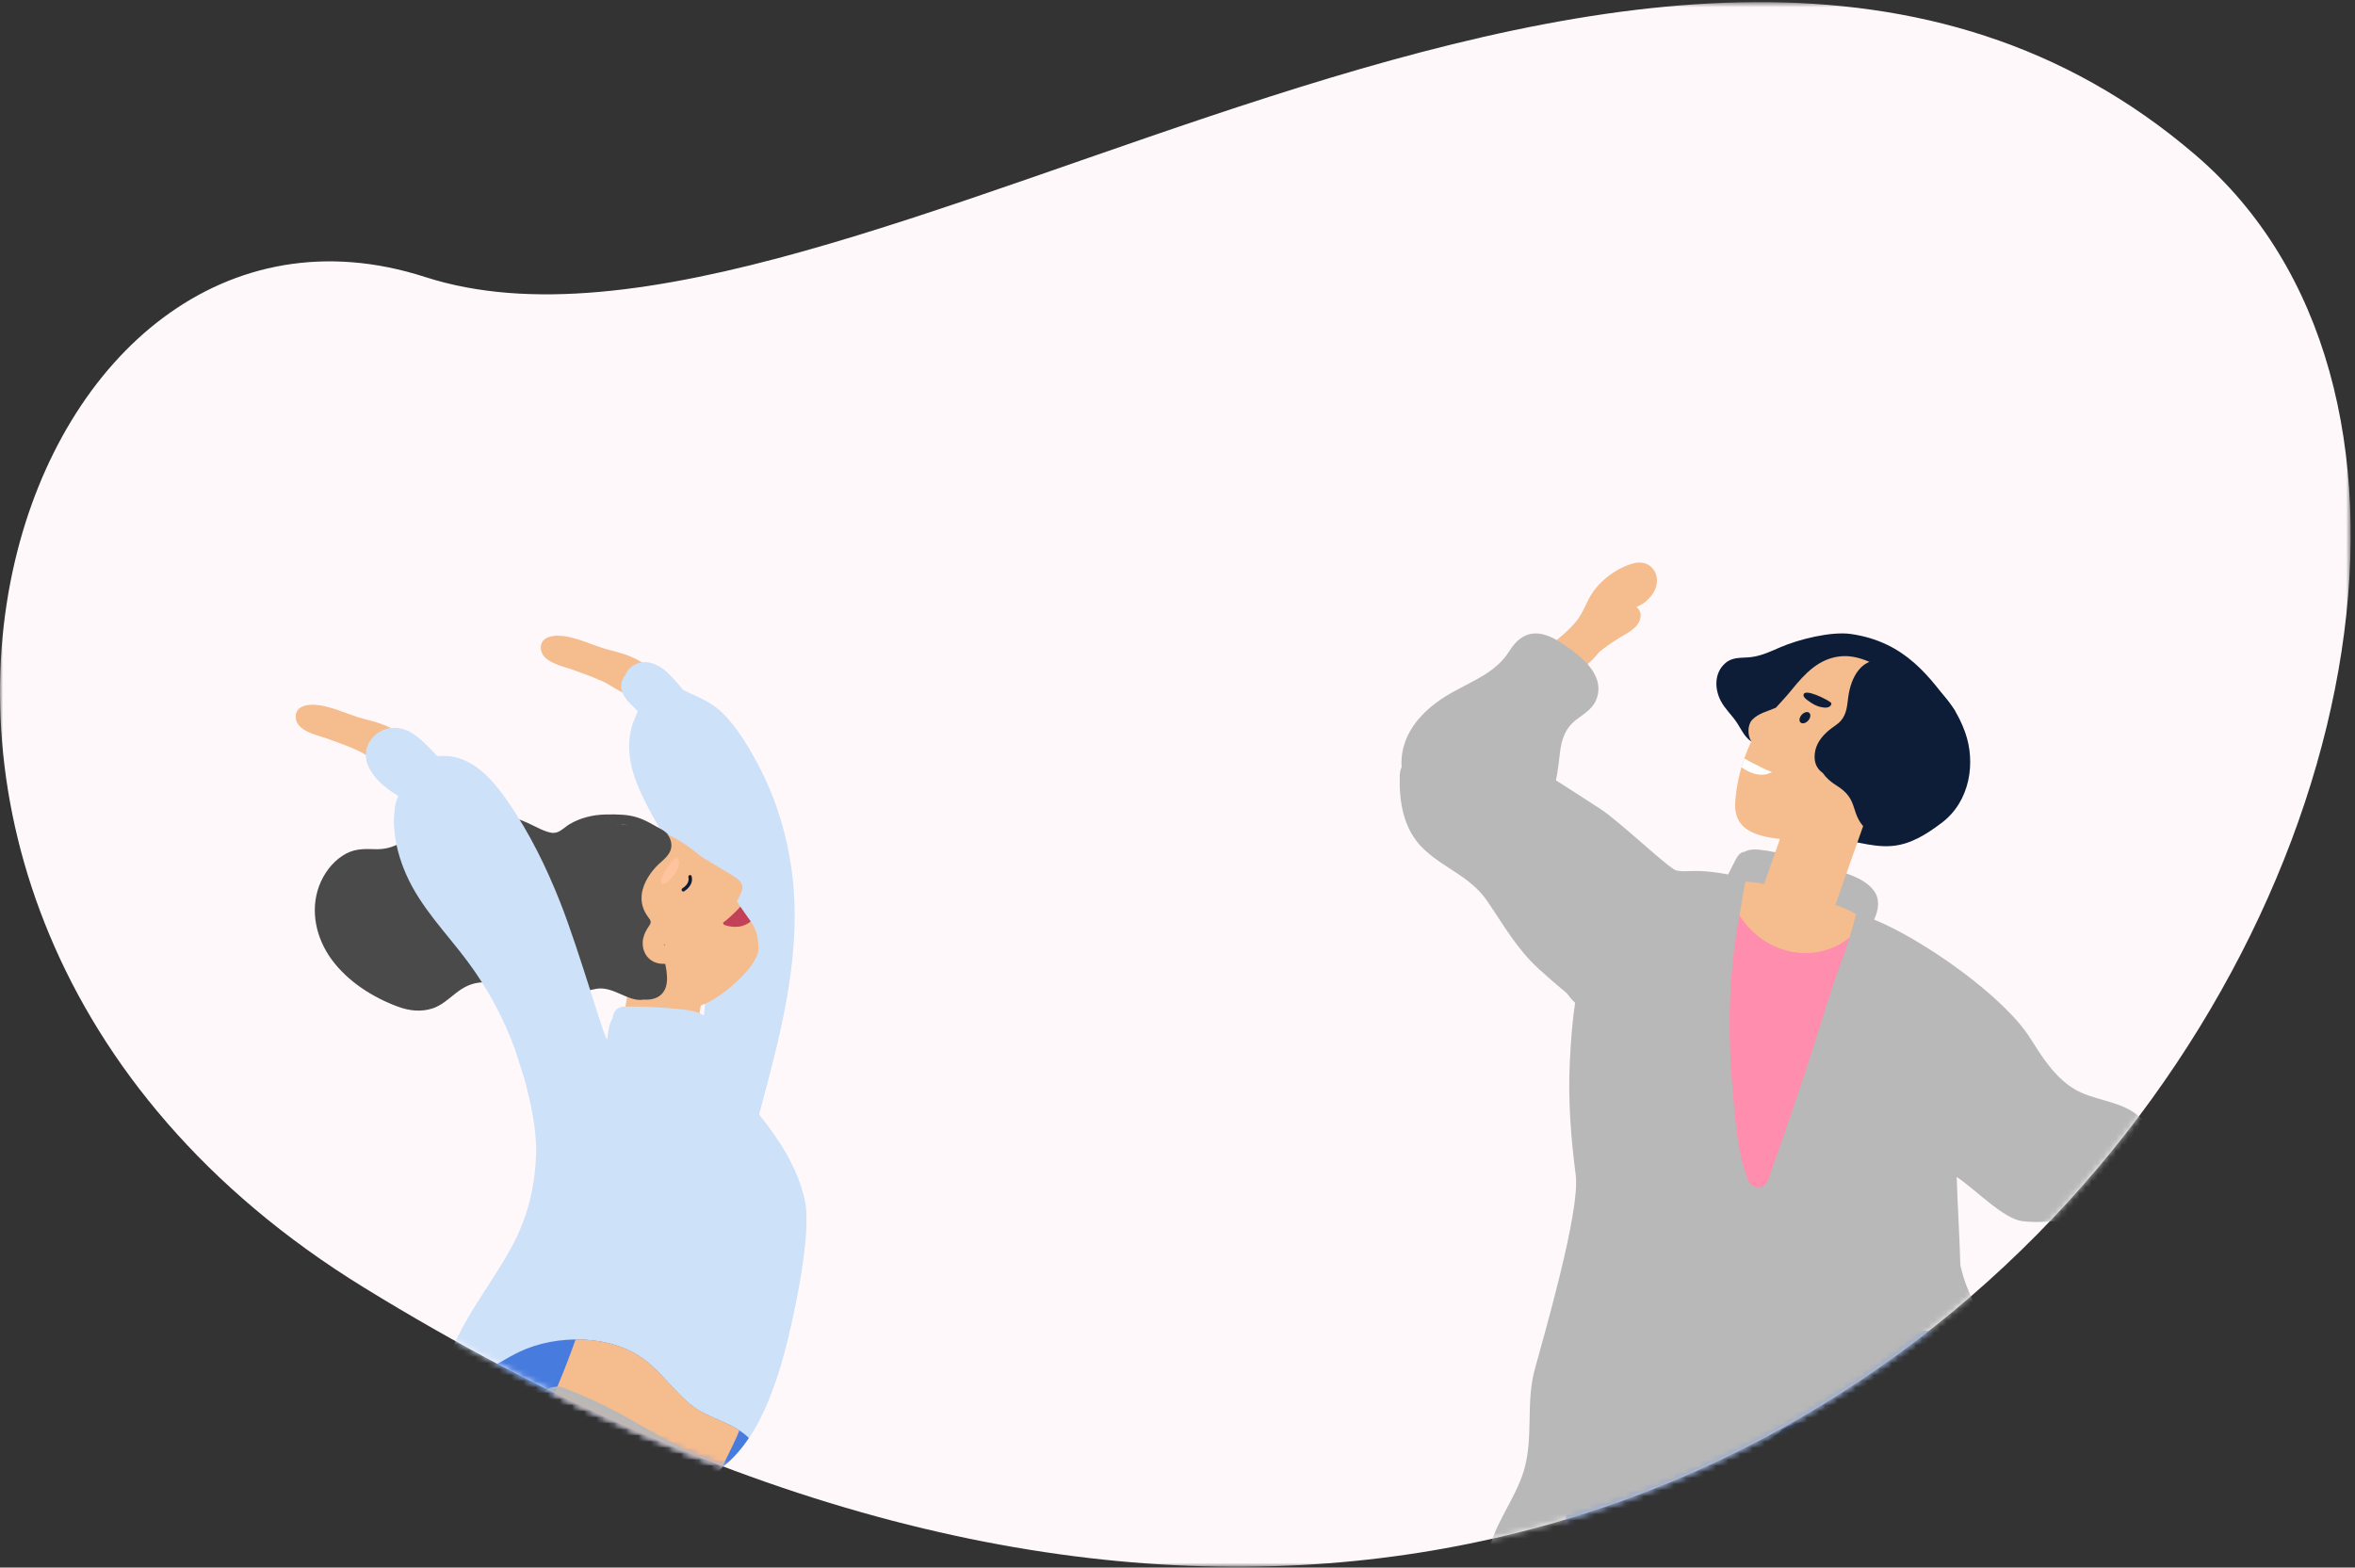<svg xmlns="http://www.w3.org/2000/svg" xmlns:xlink="http://www.w3.org/1999/xlink" width="389" height="259" viewBox="0 0 389 259">
    <rect x="0" y="0" width="389" height="259" fill="#333333" stroke="none"/>
    <defs>
        <path id="prefix__a" d="M0 1.652L388.286 1.652 388.286 260.171 0 260.171z"/>
        <path id="prefix__c" d="M290.35 1.652c-34.52.06-71.243 12.101-105.97 24.144C140.187 41.116 99.24 56.44 70.224 47.07 37.318 36.45 10.528 59.842 2.48 93.96.88 100.73.02 107.92 0 115.35v.597c.101 33.458 17.158 71.666 60.126 98.097 196.513 120.87 327.459-22.627 328.161-123.569v-1.623c-.174-24.939-8.392-47.15-25.643-61.949C341.156 8.47 316.668 1.708 290.94 1.652"/>
        <path id="prefix__e" d="M290.35 1.652c-34.52.06-71.243 12.101-105.97 24.144C140.187 41.116 99.24 56.44 70.224 47.07 37.318 36.45 10.528 59.842 2.48 93.96.88 100.73.02 107.92 0 115.35v.597c.101 33.458 17.158 71.666 60.126 98.097 196.513 120.87 327.459-22.627 328.161-123.569v-1.623c-.174-24.939-8.392-47.15-25.643-61.949C341.156 8.47 316.668 1.708 290.94 1.652"/>
        <path id="prefix__g" d="M290.35 1.652c-34.52.06-71.243 12.101-105.97 24.144C140.187 41.116 99.24 56.44 70.224 47.07 37.318 36.45 10.528 59.842 2.48 93.96.88 100.73.02 107.92 0 115.35v.597c.101 33.458 17.158 71.666 60.126 98.097 196.513 120.87 327.459-22.627 328.161-123.569v-1.623c-.174-24.939-8.392-47.15-25.643-61.949C341.156 8.47 316.668 1.708 290.94 1.652"/>
        <path id="prefix__i" d="M290.35 1.652c-34.52.06-71.243 12.101-105.97 24.144C140.187 41.116 99.24 56.44 70.224 47.07 37.318 36.45 10.528 59.842 2.48 93.96.88 100.73.02 107.92 0 115.35v.597c.101 33.458 17.158 71.666 60.126 98.097 196.513 120.87 327.459-22.627 328.161-123.569v-1.623c-.174-24.939-8.392-47.15-25.643-61.949C341.156 8.47 316.668 1.708 290.94 1.652h-.59z"/>
        <path id="prefix__k" d="M290.35 1.652c-34.52.06-71.243 12.101-105.97 24.144C140.187 41.116 99.24 56.44 70.224 47.07 37.318 36.45 10.528 59.842 2.48 93.96.88 100.73.02 107.92 0 115.35v.597c.101 33.458 17.158 71.666 60.126 98.097 196.513 120.87 327.459-22.627 328.161-123.569v-1.623c-.174-24.939-8.392-47.15-25.643-61.949C341.156 8.47 316.668 1.708 290.94 1.652"/>
        <path id="prefix__m" d="M290.35 1.652c-34.52.06-71.243 12.101-105.97 24.144C140.187 41.116 99.24 56.44 70.224 47.07 37.318 36.45 10.528 59.842 2.48 93.96.88 100.73.02 107.92 0 115.35v.597c.101 33.458 17.158 71.666 60.126 98.097 196.513 120.87 327.459-22.627 328.161-123.569v-1.623c-.174-24.939-8.392-47.15-25.643-61.949C341.156 8.47 316.668 1.708 290.94 1.652"/>
        <path id="prefix__o" d="M290.35 1.652c-34.52.06-71.243 12.101-105.97 24.144C140.187 41.116 99.24 56.44 70.224 47.07 37.318 36.45 10.528 59.842 2.48 93.96.88 100.73.02 107.92 0 115.35v.597c.101 33.458 17.158 71.666 60.126 98.097 196.513 120.87 327.459-22.627 328.161-123.569v-1.623c-.174-24.939-8.392-47.15-25.643-61.949C341.156 8.47 316.668 1.708 290.94 1.652"/>
        <path id="prefix__q" d="M290.35 1.652c-34.52.06-71.243 12.101-105.97 24.144C140.187 41.116 99.24 56.44 70.224 47.07 37.318 36.45 10.528 59.842 2.48 93.96.88 100.73.02 107.92 0 115.35v.597c.101 33.458 17.158 71.666 60.126 98.097 196.513 120.87 327.459-22.627 328.161-123.569v-1.623c-.174-24.939-8.392-47.15-25.643-61.949C341.156 8.47 316.668 1.708 290.94 1.652"/>
        <path id="prefix__s" d="M290.35 1.652c-34.52.06-71.243 12.101-105.97 24.144C140.187 41.116 99.24 56.44 70.224 47.07 37.318 36.45 10.528 59.842 2.48 93.96.88 100.73.02 107.92 0 115.35v.597c.101 33.458 17.158 71.666 60.126 98.097 196.513 120.87 327.459-22.627 328.161-123.569v-1.623c-.174-24.939-8.392-47.15-25.643-61.949C341.156 8.47 316.668 1.708 290.94 1.652"/>
        <path id="prefix__u" d="M290.35 1.652c-34.52.06-71.243 12.101-105.97 24.144C140.187 41.116 99.24 56.44 70.224 47.07 37.318 36.45 10.528 59.842 2.48 93.96.88 100.73.02 107.92 0 115.35v.597c.101 33.458 17.158 71.666 60.126 98.097 196.513 120.87 327.459-22.627 328.161-123.569v-1.623c-.174-24.939-8.392-47.15-25.643-61.949C341.156 8.47 316.668 1.708 290.94 1.652"/>
        <path id="prefix__w" d="M290.35 1.652c-34.52.06-71.243 12.101-105.97 24.144C140.187 41.116 99.24 56.44 70.224 47.07 37.318 36.45 10.528 59.842 2.48 93.96.88 100.73.02 107.92 0 115.35v.597c.101 33.458 17.158 71.666 60.126 98.097 196.513 120.87 327.459-22.627 328.161-123.569v-1.623c-.174-24.939-8.392-47.15-25.643-61.949C341.156 8.47 316.668 1.708 290.94 1.652"/>
        <path id="prefix__y" d="M290.35 1.652c-34.52.06-71.243 12.101-105.97 24.144C140.187 41.116 99.24 56.44 70.224 47.07 37.318 36.45 10.528 59.842 2.48 93.96.88 100.73.02 107.92 0 115.35v.597c.101 33.458 17.158 71.666 60.126 98.097 196.513 120.87 327.459-22.627 328.161-123.569v-1.623c-.174-24.939-8.392-47.15-25.643-61.949C341.156 8.47 316.668 1.708 290.94 1.652"/>
        <path id="prefix__A" d="M290.35 1.652c-34.52.06-71.243 12.101-105.97 24.144C140.187 41.116 99.24 56.44 70.224 47.07 37.318 36.45 10.528 59.842 2.48 93.96.88 100.73.02 107.92 0 115.35v.597c.101 33.458 17.158 71.666 60.126 98.097 196.513 120.87 327.459-22.627 328.161-123.569v-1.623c-.174-24.939-8.392-47.15-25.643-61.949C341.156 8.47 316.668 1.708 290.94 1.652"/>
        <path id="prefix__C" d="M290.35 1.652c-34.52.06-71.243 12.101-105.97 24.144C140.187 41.116 99.24 56.44 70.224 47.07 37.318 36.45 10.528 59.842 2.48 93.96.88 100.73.02 107.92 0 115.35v.597c.101 33.458 17.158 71.666 60.126 98.097 196.513 120.87 327.459-22.627 328.161-123.569v-1.623c-.174-24.939-8.392-47.15-25.643-61.949C341.156 8.47 316.668 1.708 290.94 1.652"/>
        <path id="prefix__E" d="M290.35 1.652c-34.52.06-71.243 12.101-105.97 24.144C140.187 41.116 99.24 56.44 70.224 47.07 37.318 36.45 10.528 59.842 2.48 93.96.88 100.73.02 107.92 0 115.35v.597c.101 33.458 17.158 71.666 60.126 98.097 196.513 120.87 327.459-22.627 328.161-123.569v-1.623c-.174-24.939-8.392-47.15-25.643-61.949C341.156 8.47 316.668 1.708 290.94 1.652"/>
        <path id="prefix__G" d="M290.35 1.652c-34.52.06-71.243 12.101-105.97 24.144C140.187 41.116 99.24 56.44 70.224 47.07 37.318 36.45 10.528 59.842 2.48 93.96.88 100.73.02 107.92 0 115.35v.597c.101 33.458 17.158 71.666 60.126 98.097 196.513 120.87 327.459-22.627 328.161-123.569v-1.623c-.174-24.939-8.392-47.15-25.643-61.949C341.156 8.47 316.668 1.708 290.94 1.652"/>
        <path id="prefix__I" d="M290.35 1.652c-34.52.06-71.243 12.101-105.97 24.144C140.187 41.116 99.24 56.44 70.224 47.07 37.318 36.45 10.528 59.842 2.48 93.96.88 100.73.02 107.92 0 115.35v.597c.101 33.458 17.158 71.666 60.126 98.097 196.513 120.87 327.459-22.627 328.161-123.569v-1.623c-.174-24.939-8.392-47.15-25.643-61.949C341.156 8.47 316.668 1.708 290.94 1.652"/>
        <path id="prefix__K" d="M290.35 1.652c-34.52.06-71.243 12.101-105.97 24.144C140.187 41.116 99.24 56.44 70.224 47.07 37.318 36.45 10.528 59.842 2.48 93.96.88 100.73.02 107.92 0 115.35v.597c.101 33.458 17.158 71.666 60.126 98.097 196.513 120.87 327.459-22.627 328.161-123.569v-1.623c-.174-24.939-8.392-47.15-25.643-61.949C341.156 8.47 316.668 1.708 290.94 1.652"/>
        <path id="prefix__M" d="M290.35 1.652c-34.52.06-71.243 12.101-105.97 24.144C140.187 41.116 99.24 56.44 70.224 47.07 37.318 36.45 10.528 59.842 2.48 93.96.88 100.73.02 107.92 0 115.35v.597c.101 33.458 17.158 71.666 60.126 98.097 196.513 120.87 327.459-22.627 328.161-123.569v-1.623c-.174-24.939-8.392-47.15-25.643-61.949C341.156 8.47 316.668 1.708 290.94 1.652"/>
        <path id="prefix__O" d="M290.35 1.652c-34.52.06-71.243 12.101-105.97 24.144C140.187 41.116 99.24 56.44 70.224 47.07 37.318 36.45 10.528 59.842 2.48 93.96.88 100.73.02 107.92 0 115.35v.597c.101 33.458 17.158 71.666 60.126 98.097 196.513 120.87 327.459-22.627 328.161-123.569v-1.623c-.174-24.939-8.392-47.15-25.643-61.949C341.156 8.47 316.668 1.708 290.94 1.652"/>
        <path id="prefix__Q" d="M290.35 1.652c-34.52.06-71.243 12.101-105.97 24.144C140.187 41.116 99.24 56.44 70.224 47.07 37.318 36.45 10.528 59.842 2.48 93.96.88 100.73.02 107.92 0 115.35v.597c.101 33.458 17.158 71.666 60.126 98.097 196.513 120.87 327.459-22.627 328.161-123.569v-1.623c-.174-24.939-8.392-47.15-25.643-61.949C341.156 8.47 316.668 1.708 290.94 1.652"/>
        <path id="prefix__S" d="M290.35 1.652c-34.52.06-71.243 12.101-105.97 24.144C140.187 41.116 99.24 56.44 70.224 47.07 37.318 36.45 10.528 59.842 2.48 93.96.88 100.73.02 107.92 0 115.35v.597c.101 33.458 17.158 71.666 60.126 98.097 196.513 120.87 327.459-22.627 328.161-123.569v-1.623c-.174-24.939-8.392-47.15-25.643-61.949C341.156 8.47 316.668 1.708 290.94 1.652h-.59z"/>
        <path id="prefix__U" d="M290.35 1.652c-34.52.06-71.243 12.101-105.97 24.144C140.187 41.116 99.24 56.44 70.224 47.07 37.318 36.45 10.528 59.842 2.48 93.96.88 100.73.02 107.92 0 115.35v.597c.101 33.458 17.158 71.666 60.126 98.097 196.513 120.87 327.459-22.627 328.161-123.569v-1.623c-.174-24.939-8.392-47.15-25.643-61.949C341.156 8.47 316.668 1.708 290.94 1.652"/>
        <path id="prefix__W" d="M290.35 1.652c-34.52.06-71.243 12.101-105.97 24.144C140.187 41.116 99.24 56.44 70.224 47.07 37.318 36.45 10.528 59.842 2.48 93.96.88 100.73.02 107.92 0 115.35v.597c.101 33.458 17.158 71.666 60.126 98.097 196.513 120.87 327.459-22.627 328.161-123.569v-1.623c-.174-24.939-8.392-47.15-25.643-61.949C341.156 8.47 316.668 1.708 290.94 1.652"/>
        <path id="prefix__Y" d="M290.35 1.652c-34.52.06-71.243 12.101-105.97 24.144C140.187 41.116 99.24 56.44 70.224 47.07 37.318 36.45 10.528 59.842 2.48 93.96.88 100.73.02 107.92 0 115.35v.597c.101 33.458 17.158 71.666 60.126 98.097 196.513 120.87 327.459-22.627 328.161-123.569v-1.623c-.174-24.939-8.392-47.15-25.643-61.949C341.156 8.47 316.668 1.708 290.94 1.652"/>
        <path id="prefix__aa" d="M290.35 1.652c-34.52.06-71.243 12.101-105.97 24.144C140.187 41.116 99.24 56.44 70.224 47.07 37.318 36.45 10.528 59.842 2.48 93.96.88 100.73.02 107.92 0 115.35v.597c.101 33.458 17.158 71.666 60.126 98.097 196.513 120.87 327.459-22.627 328.161-123.569v-1.623c-.174-24.939-8.392-47.15-25.643-61.949C341.156 8.47 316.668 1.708 290.94 1.652"/>
        <path id="prefix__ac" d="M290.35 1.652c-34.52.06-71.243 12.101-105.97 24.144C140.187 41.116 99.24 56.44 70.224 47.07 37.318 36.45 10.528 59.842 2.48 93.96.88 100.73.02 107.92 0 115.35v.597c.101 33.458 17.158 71.666 60.126 98.097 196.513 120.87 327.459-22.627 328.161-123.569v-1.623c-.174-24.939-8.392-47.15-25.643-61.949C341.156 8.47 316.668 1.708 290.94 1.652"/>
        <path id="prefix__ae" d="M290.35 1.652c-34.52.06-71.243 12.101-105.97 24.144C140.187 41.116 99.24 56.44 70.224 47.07 37.318 36.45 10.528 59.842 2.48 93.96.88 100.73.02 107.92 0 115.35v.597c.101 33.458 17.158 71.666 60.126 98.097 196.513 120.87 327.459-22.627 328.161-123.569v-1.623c-.174-24.939-8.392-47.15-25.643-61.949C341.156 8.47 316.668 1.708 290.94 1.652"/>
        <path id="prefix__ag" d="M290.35 1.652c-34.52.06-71.243 12.101-105.97 24.144C140.187 41.116 99.24 56.44 70.224 47.07 37.318 36.45 10.528 59.842 2.48 93.96.88 100.73.02 107.92 0 115.35v.597c.101 33.458 17.158 71.666 60.126 98.097 196.513 120.87 327.459-22.627 328.161-123.569v-1.623c-.174-24.939-8.392-47.15-25.643-61.949C341.156 8.47 316.668 1.708 290.94 1.652"/>
    </defs>
    <g fill="none" fill-rule="evenodd">
        <g transform="translate(0 -2) translate(0 .698)">
            <mask id="prefix__b" fill="#fff">
                <use xlink:href="#prefix__a"/>
            </mask>
            <path fill="#FFF8FB" d="M362.643 26.903c-87.122-74.742-223.47 42.43-292.42 20.167C37.318 36.446 10.527 59.844 2.478 93.96c-8.817 37.373 4.864 87.615 57.648 120.082 246.34 151.517 389.642-112.396 302.517-187.14" mask="url(#prefix__b)"/>
        </g>
        <g transform="translate(0 -2) translate(0 .698)">
            <mask id="prefix__d" fill="#fff">
                <use xlink:href="#prefix__c"/>
            </mask>
            <path fill="#F5BC8E" d="M66.72 123.077c-1.9-1.727-4.125-2.366-6.571-2.986-2.76-.703-5.481-2.244-8.354-2.347-1.473-.052-3.149.453-2.935 2.26.259 2.168 3.67 2.779 5.265 3.362 1.687.615 3.388 1.205 5.02 1.96 1.208.556 2.402 1.554 3.659 1.951 1.379.435 2.946-.06 2.932-1.764-.002-.186-.03-.364-.07-.538.981.188 1.966-1.067 1.054-1.898" mask="url(#prefix__d)"/>
            <mask id="prefix__f" fill="#fff">
                <use xlink:href="#prefix__e"/>
            </mask>
            <path fill="#F5BC8E" d="M107.207 111.672c-1.9-1.727-4.125-2.366-6.571-2.987-2.76-.702-5.481-2.243-8.357-2.347-1.47-.051-3.146.454-2.932 2.26.259 2.171 3.67 2.782 5.265 3.363 1.687.615 3.388 1.207 5.018 1.959 1.21.557 2.404 1.558 3.66 1.952 1.378.437 2.947-.06 2.933-1.764-.003-.186-.03-.364-.07-.538.98.19 1.966-1.067 1.054-1.898" mask="url(#prefix__f)"/>
            <mask id="prefix__h" fill="#fff">
                <use xlink:href="#prefix__g"/>
            </mask>
            <path fill="#CDE1F9" d="M105.352 118.812c-.315.834-.738 1.644-.977 2.492-.348 1.236-.498 2.57-.444 3.853.108 2.587.942 5.026 2.032 7.35 2.669 5.697 6.348 11.03 9.52 16.46.371.631.716 1.268 1.036 1.902.552 6.05.383 12.154-.252 18.224-.204-.129-.422-.235-.643-.333.707 2.166.794 4.403 1.01 6.761.202 2.225.71 4.718 1.816 6.753 1.229 2.257 3.6 2.257 5.935 2.986.387.122.77.246 1.153.373l-.153-.188c3.393-12.63 6.934-25.51 5.585-38.65-.7-6.818-2.671-13.443-5.918-19.488-1.562-2.906-3.386-5.909-5.751-8.244-1.934-1.903-4.258-2.652-6.513-3.804-.674-.897-1.438-1.729-2.218-2.523-1.306-1.327-3.15-2.455-5.086-1.868-1.1.334-1.823 1.053-2.171 1.93-.226.272-.411.584-.54.934-.56 1.523.319 2.824 1.343 3.856.41.41.825.817 1.236 1.224" mask="url(#prefix__h)"/>
            <mask id="prefix__j" fill="#fff">
                <use xlink:href="#prefix__i"/>
            </mask>
            <path fill="#F5BC8E" d="M113.501 180.954L101.42 178.938 104.937 157.861 117.02 159.877z" mask="url(#prefix__j)"/>
            <mask id="prefix__l" fill="#fff">
                <use xlink:href="#prefix__k"/>
            </mask>
            <path fill="#4A4A4A" d="M109.686 145.327c3.165 1.891 3.01-4.884-.136-6.787-3.827-2.312-4.962-2.77-9.578-2.662-2.068.047-4.145.557-5.923 1.621-.785.472-1.58 1.384-2.566 1.419-1.207.05-3.322-1.222-4.363-1.666-4.088-1.736-8.697-3.604-13.175-2.175-4.63 1.478-6.452 6.703-11.893 6.531-2.088-.066-3.705-.103-5.516 1.107-1.757 1.172-3.07 2.97-3.808 4.931-1.556 4.133-.506 8.695 2.053 12.191 2.666 3.637 6.81 6.282 11.014 7.814 1.842.672 3.794.886 5.674.259 2.09-.696 3.383-2.465 5.267-3.48 2.751-1.48 5.075-.655 7.845.143 2.5.724 4.929.696 7.384-.2 5.321-1.938 9.426-6.439 15.37-3.378 3.28 1.69 6.186-3.26 2.896-4.96-.324-.168-.657-.316-.991-.464.606-.694 1.052-1.556 1.229-2.528.561-3.064-1.194-5.958-3.087-8.425-.24-.372-.494-.726-.757-1.055 1.074.568 2.103 1.19 3.061 1.764" mask="url(#prefix__l)"/>
            <mask id="prefix__n" fill="#fff">
                <use xlink:href="#prefix__m"/>
            </mask>
            <path fill="#F5BC8E" d="M121.725 150.226c.789-1.6 1.562-2.554 0-3.771-.769-.6-5.1-3.057-6.076-3.76-4.205-3.627-12.29-7.823-16.66-3.183-2.596 2.759-3.387 7.081-2.69 11.021-.272 1.173-.129 2.481.398 3.684.077.176.162.353.25.527-1.402-1.786-4.71 0-3.68 2.403 1.428 3.338 4.332 4.92 7.525 6.29 3.434 1.47 6.47 3.526 10.22 4.125 3.284.524.99.735 4.25.014 3.178-.705 10.083-6.46 10.024-9.6-.07-3.867-1.452-4.269-3.561-7.75" mask="url(#prefix__n)"/>
            <mask id="prefix__p" fill="#fff">
                <use xlink:href="#prefix__o"/>
            </mask>
            <path fill="#4A4A4A" d="M108.711 154.443c-5.345-4.063-1.562-8.923.367-10.608 1.148-.998 2.18-2.013 1.71-3.65-.982-3.415-7.734-3.02-10.307-2.202-.94.3-1.607.815-2.11 1.477-.958-.256-2.081.1-2.422 1.33l-1.771 6.419c-.494.192-.926.575-1.16 1.193-.934 2.458-1.869 4.915-2.801 7.375-.588 1.55-1.64 3.242-.595 4.798.6.892 1.753 1.292 2.733.716.378-.225.714-.475 1.017-.747.23.214.514.38.82.486-2.855 1.079-5.822.938-8.564-.98-2.119-1.48-4.083 1.97-2.016 3.45 2.026 1.451 4.413 1.715 6.722 2.264 2.88.689 5.47-.634 8.209-1.092 2.796-.468 5.265 2.258 7.8 1.785 1.948.132 3.667-.69 3.822-3.066.073-1.11-.14-2.3-.42-3.42.211-2.427-.078-4.8-1.034-5.528" mask="url(#prefix__p)"/>
            <mask id="prefix__r" fill="#fff">
                <use xlink:href="#prefix__q"/>
            </mask>
            <path fill="#CDE1F9" d="M132.936 199.563c-1.2-5.281-4.053-9.724-7.38-13.906-.056-.068-.11-.139-.166-.207.225-.84-4.887-6.564-6.452-9.712-.721-1.455-1.31-2.972-1.938-4.471-.36-.86.059-.052-.557-1.2-.228-.424-.465-.84-.702-1.255-1.203-.569-2.599-.682-3.921-.82-2.89-.303-5.792-.397-8.696-.374-1.264.012-1.905.978-1.933 1.957-.663.947-.74 2.213-.872 3.358-.157 1.353-4.43-14.123-7.873-22.778-2.27-5.704-4.987-11.232-8.474-16.295-3.117-4.53-6.595-8.113-11.728-7.629-1.271-1.315-2.617-2.803-4.144-3.787-2.162-1.393-5.117-1.17-6.731.952-2.79 3.667 1.118 7.522 4.402 9.402-.209.585-.42 1.142-.472 1.466-.197 1.245-.289 2.488-.202 3.745.19 2.716.895 5.274 1.988 7.76 2.398 5.462 6.658 9.696 10.173 14.423 3.3 4.435 5.894 9.285 7.776 14.395.517 1.658 1.04 3.31 1.579 4.957 1.034 3.81 2.077 8.507 1.933 12.499-.286 8.086-2.708 13.11-5.107 17.174-4.039 6.846-9.459 13.302-10.511 21.389.63.018 1.25.43 1.257 1.24.03 2.836.251 5.585 1.769 8.06 1.715 2.792 3.69 4.098 6.766 5.167 1.005.35 1.078 1.504.585 2.136 1.332.322 2.706.566 4.071.843 9.008 1.833 18.164 2.479 26.744-1.384 4.61-2.076 11.016-4.795 15.656-22.608.79-3.021 4.506-18.574 3.16-24.497" mask="url(#prefix__r)"/>
            <mask id="prefix__t" fill="#fff">
                <use xlink:href="#prefix__s"/>
            </mask>
            <path fill="#477BDE" d="M114.254 233.52c-2.765-2.174-4.755-5.174-7.527-7.357-5.592-4.405-14.738-4.492-21.027-1.461-1.964.944-3.712 2.21-5.777 2.965-1.852.674-3.767 1.149-5.594 1.891-.473.193-.933.406-1.384.634-.087.567-.153 1.14-.195 1.725-.261 3.803.65 7.81 2.941 10.899 2.82 3.803 7.288 4.35 11.65 5.236 9.006 1.833 18.164 2.48 26.742-1.383 2.807-1.264 6.28-2.775 9.613-7.775-2.659-2.638-6.545-3.098-9.442-5.375" mask="url(#prefix__t)"/>
            <mask id="prefix__v" fill="#fff">
                <use xlink:href="#prefix__u"/>
            </mask>
            <path fill="#F5BC8E" d="M111.627 249.506c1.85-.832 2.366 2.66 4.56.688.64-1.752 5.352-10.793 5.951-12.562-2.476-1.604-5.497-2.258-7.86-4.114-2.766-2.17-4.756-5.173-7.526-7.356-3.148-2.476-7.42-3.59-11.674-3.547-1.78 5.042-3.832 9.978-6.2 14.782-1.428 2.895-2.956 5.742-4.581 8.536-.261.444-.524.883-.787 1.327 1.264.296 2.563.531 3.855.792 9.008 1.832 15.685 5.319 24.262 1.454" mask="url(#prefix__v)"/>
            <g>
                <mask id="prefix__x" fill="#fff">
                    <use xlink:href="#prefix__w"/>
                </mask>
                <path fill="#B8B8B8" d="M148.693 308.615c-.72-8.954-10.168-19.735-16.563-25.092-5.953-4.988-11.45-10.868-16.537-18.532-4.33-6.526.742-11.176 3.127-18.39.787-2.374.087-2.853-1.65-3.739-2.805-1.426-9.446-4.99-12.656-6.86-3.592-2.096-7.353-3.834-11.213-5.364-.609-.244-1.161-.286-1.643-.183-.834.068-1.618.554-2.105 1.623-3.435 7.573-7.57 14.517-12 21.533-4.281 6.778-5.026 14.39-2.202 21.92 2.728 7.27 7.878 13.055 13.04 18.708 5.095 5.582 9.785 11.408 13.98 17.667.738 6.814-2.123 13.871-6.185 19.695-3.181 4.567-6.717 8.87-10.164 13.23-3.204 4.052-2.032 7.82 1.47 11.265 3.802 3.73 8.283 6.94 12.52 10.152 1.852 1.405 3.91 3.484 6.222 4.01 2.56.583 4.205-.968 5.674-2.843 3.139-4.008 4.567-9.207 6.606-13.812 1.657-3.738 3.06-7.278 4.253-10.654.914-.72 1.792-1.516 2.631-2.194 3.846-3.109 7.638-6.29 11.176-9.75 5.946-5.815 12.94-13.409 12.22-22.39" mask="url(#prefix__x)"/>
            </g>
            <g>
                <mask id="prefix__z" fill="#fff">
                    <use xlink:href="#prefix__y"/>
                </mask>
                <path fill="#C24058" d="M122.283 151.104c-.742.919-2.544 2.462-2.654 2.502-.32.118-.179.463.124.56 1.818.575 3.284.209 4.25-.623-.465-.695-1.048-1.426-1.72-2.439" mask="url(#prefix__z)"/>
            </g>
            <g>
                <mask id="prefix__B" fill="#fff">
                    <use xlink:href="#prefix__A"/>
                </mask>
                <path fill="#FFC39E" d="M109.534 147.348c.329.05.679-.28 1.036-.627.557-.54 1.064-1.12 1.358-1.863.223-.562.484-1.4-.146-1.783-.08-.05-.207-.047-.284.01-.522.375-3.287 4.07-1.964 4.263" mask="url(#prefix__B)"/>
            </g>
            <g>
                <mask id="prefix__D" fill="#fff">
                    <use xlink:href="#prefix__C"/>
                </mask>
                <path fill="#0D1D38" d="M114.25 146.089c-.093-.353-.627-.205-.544.148.185.806-.346 1.43-.982 1.837-.31.197-.024.69.289.493.848-.54 1.515-1.428 1.238-2.478" mask="url(#prefix__D)"/>
            </g>
            <g>
                <mask id="prefix__F" fill="#fff">
                    <use xlink:href="#prefix__E"/>
                </mask>
                <path fill="#F5BC8E" d="M110.816 157.499c-.28.232-.787.136-1.175-.043.299-.472 1.058-.333 1.175.043m2.2-.604c-.017-.054-.024-.11-.043-.165-.503-1.658-2.04-2.192-3.407-1.837.108-.202.195-.41.242-.648.19-.978-.216-1.835-.735-2.643-.787-1.231-2.751-.101-1.969 1.15.653 1.049.378 1.075-.19 1.99-.404.652-.71 1.418-.752 2.19-.08 1.398.597 2.735 1.896 3.318 1.168.526 2.74.338 3.855-.256.77-.411 1.14-1.166 1.203-1.976.017-.042.038-.078.054-.12.153-.423.059-.763-.155-1.003" mask="url(#prefix__F)"/>
            </g>
            <g>
                <mask id="prefix__H" fill="#fff">
                    <use xlink:href="#prefix__G"/>
                </mask>
                <path fill="#F5BC8E" d="M269.9 94.359c-2.766.7-5.714 2.906-7.147 5.342-.806 1.37-1.288 2.848-2.277 4.114-1.344 1.724-3.205 3.082-4.837 4.515-1.24 1.088-.205 2.688 1.09 2.834-.078.96.77 1.729 1.668 1.804.57.322 1.32.33 1.983-.265 1.02-.912 2.652-2.22 3.773-3.663 1.104-.897 2.276-1.72 3.533-2.47 1.424-.847 3.247-1.721 3.318-3.575.019-.515-.27-1.095-.705-1.393.53-.256.963-.465 1.118-.578.938-.689 1.798-1.628 2.131-2.77.714-2.448-1.158-4.527-3.649-3.895" mask="url(#prefix__H)"/>
            </g>
            <g>
                <mask id="prefix__J" fill="#fff">
                    <use xlink:href="#prefix__I"/>
                </mask>
                <path fill="#F5BC8E" d="M387.615 213.168c-1.694-2.295-4.852-4.189-7.65-4.593-1.574-.228-3.124-.115-4.67-.547-2.103-.592-4.067-1.804-6.01-2.772-1.476-.736-2.563.829-2.209 2.084-.918.288-1.308 1.367-1.04 2.224-.08.651.197 1.344.996 1.734 1.23.602 3.061 1.617 4.818 2.108 1.248.683 2.453 1.456 3.623 2.337 1.325.996 2.824 2.354 4.565 1.715.482-.176.912-.662 1.024-1.179.437.395.795.717.959.818.991.606 2.187 1.047 3.369.923 2.535-.266 3.75-2.784 2.225-4.852" mask="url(#prefix__J)"/>
            </g>
            <g>
                <mask id="prefix__L" fill="#fff">
                    <use xlink:href="#prefix__K"/>
                </mask>
                <path fill="#477BDE" d="M367.264 331.778c-3.524-7.508-8.94-17.446-12.743-24.819-3.813-7.4-8.291-14.366-12.518-21.527-6.012-10.185-13.624-32.48-17.18-46.958-2.143-8.709-1.575-13.502-1.8-14.19-1.293-3.954-5.606-3.033-8.855-3.094-4.22-.082-8.425-.503-12.621-.933-8.263-.846-16.552-1.703-24.817-.39-3.313.526-6.872 1.212-8.857 4.196-.637.961-1.067 2.028-1.367 3.146-.703.329-1.283.952-1.551 1.927-2.711 9.738-5.357 19.495-8.023 29.247-2.5 9.135-5.554 18.32-6.567 27.772-1.005 9.393 1.126 19.08 2.32 28.376 1.287 10.035 2.576 20.064 3.861 30.099.233 1.809 1.267 3 3.158 3.155 3.447.291 10.683 1.814 12.558-2.234.883-1.908.542-4.523.547-6.586.005-2.542-.038-5.084-.13-7.626-.197-5.443-.624-10.875-1.256-16.286-.613-5.227-1.548-10.654-.26-15.854 1.233-4.976 3.866-9.573 6.096-14.162 2.295-4.722 12.74-22.711 14.916-28.6 6.419 12.124 14.181 20.448 21.777 31.779 9.503 14.176 29.712 40.292 40.45 53.543 3.866 4.771 9.799.07 11.448-1.979 2.64-3.282 2.988-4.644 1.414-8.002" mask="url(#prefix__L)"/>
            </g>
            <g>
                <mask id="prefix__N" fill="#fff">
                    <use xlink:href="#prefix__M"/>
                </mask>
                <path fill="#B8B8B8" d="M367.945 196.92c-4.11-2.009-6.579 1.478-9.739-2.232-2.544-2.993-2.093-7.046-5.594-9.485-3.037-2.116-6.937-2.119-10.055-4.015-3.216-1.959-5.298-5.337-7.262-8.439-4.295-6.782-17.531-16.161-25.733-19.51.728-1.557 1.043-3.274-.03-4.764-1.678-2.323-5.538-3.14-8.075-3.963-3.513-1.135-7.192-2.443-10.883-2.822-1.057-.11-1.809.024-2.377.341-.8.068-1.21.745-1.57 1.433-.402.77-.792 1.548-1.177 2.326-5.643-1.085-6.588-.244-8.545-.663-1.167-.246-9.56-8.248-12.529-10.149-1.56-.998-6.961-4.523-7.37-4.743.327-1.48.48-3.029.667-4.568.273-2.253.884-4.071 2.744-5.49 1.429-1.09 2.845-1.856 3.405-3.696 1.214-4.01-3.125-7.118-6.017-9.01-3.374-2.21-6.247-2.201-8.496 1.405-2.199 3.534-5.998 4.88-9.48 6.853-3.646 2.068-7.064 5.052-8.07 9.302-.237 1.003-.317 2.027-.237 3.019-.18.376-.291.813-.308 1.31-.14 4.378.58 8.968 3.865 12.142 3.379 3.266 7.762 4.58 10.542 8.625 2.772 4.04 4.87 7.885 8.542 11.256 1.516 1.39 3.078 2.73 4.66 4.05.41.562.859 1.097 1.36 1.56-.51 3.275-.727 6.633-.884 9.814-.308 6.275.18 12.456.98 18.677.768 5.982-5.406 27.019-6.79 32.147-1.468 5.453-.167 11.254-1.764 16.608-1.427 4.774-4.854 8.733-5.888 13.671-.444 2.129-.597 4.42.268 6.428 1.886.482 3.787.881 5.728.999 4.762.291 9.651-.956 13.99-2.843 4.196-1.823 8.174-4.236 11.505-7.377 3.259-3.07 6.045-6.59 9.02-9.929 2.68-3.007 5.594-5.958 8.946-8.244 4.61-1.745 10.018.296 14.81-.143 3.078-.284 5.912-1.706 8.771-2.784 2.993-1.128 5.9-2.413 7.81-5.108 4.146-5.85-1.257-11.791-2.634-17.61-.09-.384-.238-.76-.247-1.152-.09-3.717-.496-10.652-.599-14.392 3.028 2.018 7.722 6.91 10.798 7.306 2.617.339 5.06-.035 7.666-.054 2.854-.019 4.26 1.227 5.9 3.414 2.774 3.698 5.2 7.565 9.956 8.852 4.727 1.28 10.965.045 15.03-2.66 3.84-2.555 1.95-12.486-4.61-15.693" mask="url(#prefix__N)"/>
            </g>
            <g>
                <mask id="prefix__P" fill="#fff">
                    <use xlink:href="#prefix__O"/>
                </mask>
                <path fill="#0D1D38" d="M322.771 118.504c-3.93-5.176-7.915-11.136-17.033-12.45-3.275-.47-8.653.889-11.625 2.174-1.546.667-3.115 1.419-4.807 1.637-1.59.205-3.07-.112-4.365 1.046-1.78 1.593-1.748 4.177-.712 6.179.675 1.301 1.75 2.276 2.573 3.47.916 1.325 1.412 2.845 3.005 3.522 4.384 1.858 8.664-3.374 8.773-7.61.359.059.72.103 1.07.134 2.07.19 6.074.169 8.362-1.28.162.709.724 1.268 1.673 1.122 1.682-.256 2.688-1.224 3.06-2.405 1.458 1.165 2.76 2.497 3.85 3.911 1.332 1.732 7.515 2.314 6.176.55" mask="url(#prefix__P)"/>
            </g>
            <g>
                <mask id="prefix__R" fill="#fff">
                    <use xlink:href="#prefix__Q"/>
                </mask>
                <path fill="#0D1D38" d="M324.6 122.288c-2.197-6.125-6.597-9.8-12.814-11.632-5.826-1.718-12.35-1.487-16.14 3.778-1.104 1.538.467 3.01 1.973 2.873.482.402 1.147.59 1.875.378.106 1.313 1.652 2.42 2.98 1.69-.292.277-.553.523-.746.723-1.616 1.66.353 3.947 2.167 3.259-.015.011-.026.025-.038.04-.43.458-.85.925-1.255 1.416-1.07 1.302-.24 2.98.95 3.4l-.31.385c-.83 1.03-.506 2.284.248 2.974-1.134 1.33-.223 3.015 1.067 3.341-.139.28-.202.562-.193.837-.848.054-1.684.089-2.49.115-2.584.089-2.6 4.092 0 4.029 3.623-.087 6.99 1.499 10.655 1.182 3.091-.266 5.683-1.92 8.225-3.84 4.696-3.55 5.624-9.989 3.846-14.948" mask="url(#prefix__R)"/>
            </g>
            <g>
                <mask id="prefix__T" fill="#fff">
                    <use xlink:href="#prefix__S"/>
                </mask>
                <path fill="#F5BC8E" d="M301.458 155.638L289.906 151.564 297.018 131.413 308.567 135.49z" mask="url(#prefix__T)"/>
            </g>
            <g>
                <mask id="prefix__V" fill="#fff">
                    <use xlink:href="#prefix__U"/>
                </mask>
                <path fill="#F5BC8E" d="M319.48 120.078c-1.942-3.254-9.323-10.904-15.387-10.342-3.616.331-5.92 2.814-8.113 5.51-.843 1.038-1.745 2.006-2.63 2.98-1.375.61-2.919.922-3.946 2.028-.744.804-.784 2.505-.124 3.552-.024.045-.05.09-.073.137-1.403 3.012-2.382 6.547-2.582 9.879-.195 3.247 1.47 4.79 4.504 5.594 6.465 1.717 14.14-.526 19.826-3.717 4.713-2.645 12.076-9.66 8.524-15.621" mask="url(#prefix__V)"/>
            </g>
            <g>
                <mask id="prefix__X" fill="#fff">
                    <use xlink:href="#prefix__W"/>
                </mask>
                <path fill="#0D1D38" d="M320.358 121.33c-.193-.742-.425-1.477-.733-2.196-.816-1.889-1.927-3.597-3.285-5.1-.05-.092-.098-.184-.145-.273-.332-.63-.797-1.006-1.309-1.177-.223-.2-.449-.397-.681-.59-.58-.472-1.203-.679-1.788-.681-.254-.498-.726-.89-1.422-.954-3.63-.334-5.243 2.927-5.687 6.029-.203 1.41-.219 2.828-1.227 3.993-.547.63-1.348 1.05-1.983 1.589-1.196 1.015-2.135 2.21-2.326 3.815-.188 1.584.388 2.56 1.311 3.233.287.411.632.801 1.032 1.16.72.651 1.62 1.081 2.35 1.716 1.122.975 1.496 1.9 1.919 3.268.467 1.515 1.153 2.784 2.567 3.594 3.924 2.253 8.395-1.057 9.06-4.934.681-.662 1.177-1.51 1.513-2.476 1.247.054 2.488-.794 2.624-2.48.207-2.538-.62-5.08-1.79-7.535" mask="url(#prefix__X)"/>
            </g>
            <g>
                <mask id="prefix__Z" fill="#fff">
                    <use xlink:href="#prefix__Y"/>
                </mask>
                <path fill="#FF8DAD" d="M294.479 153.841c-2.333-.688-5.028-1.21-6.893-2.802-.057.312-.125.697-.221 1.2-.888 4.72-1.405 9.51-1.589 14.308-.187 5.016-.014 10.041.44 15.038.437 4.81.73 10.166 2.53 14.686.627 1.577 2.723 1.678 3.32 0 3.522-9.898 6.855-19.864 9.98-29.89 1.534-4.928 2.41-6.704 3.5-10.294-3.864.527-7.35-1.146-11.067-2.246" mask="url(#prefix__Z)"/>
            </g>
            <g>
                <mask id="prefix__ab" fill="#fff">
                    <use xlink:href="#prefix__aa"/>
                </mask>
                <path fill="#F5BC8E" d="M306.573 152.369c-1.917-1.28-4.604-1.903-6.533-2.526-3.513-1.137-7.19-2.443-10.883-2.822-.315-.035-.594-.04-.86-.03-.707 3.552-.26 1.684-.932 5.248-.017.094-.03.188-.05.282 1.892 2.949 4.734 5.202 8.47 6.003 3.475.745 7.18-.186 9.729-2.33.326-1.072.672-2.296 1.06-3.825" mask="url(#prefix__ab)"/>
            </g>
            <g>
                <mask id="prefix__ad" fill="#fff">
                    <use xlink:href="#prefix__ac"/>
                </mask>
                <path fill="#0D1D38" d="M298.672 120.367c-.397.44-.959.578-1.253.313-.296-.266-.211-.841.186-1.278.397-.44.959-.578 1.252-.313.296.266.212.839-.185 1.278" mask="url(#prefix__ad)"/>
            </g>
            <g>
                <mask id="prefix__af" fill="#fff">
                    <use xlink:href="#prefix__ae"/>
                </mask>
                <path fill="#0D1D38" d="M297.906 116.18c.007.333.39.625.792.916.627.458 1.283.862 2.063 1.027.592.127 1.461.244 1.736-.442.033-.084.01-.211-.056-.277-.458-.454-4.565-2.559-4.535-1.224" mask="url(#prefix__af)"/>
            </g>
            <g>
                <mask id="prefix__ah" fill="#fff">
                    <use xlink:href="#prefix__ag"/>
                </mask>
                <path fill="#FFF" d="M292.008 129.152c.225-.068.453-.16.681-.275-.021-.019-.04-.037-.077-.05-1.13-.38-2.091-.984-3.064-1.435-.385-.178-.912-.474-1.417-.78-.169.482-.324.97-.467 1.464.331.254.7.472 1.078.655 1.048.506 2.016.703 2.974.499.097-.02.195-.045.292-.078" mask="url(#prefix__ah)"/>
            </g>
        </g>
    </g>
</svg>
